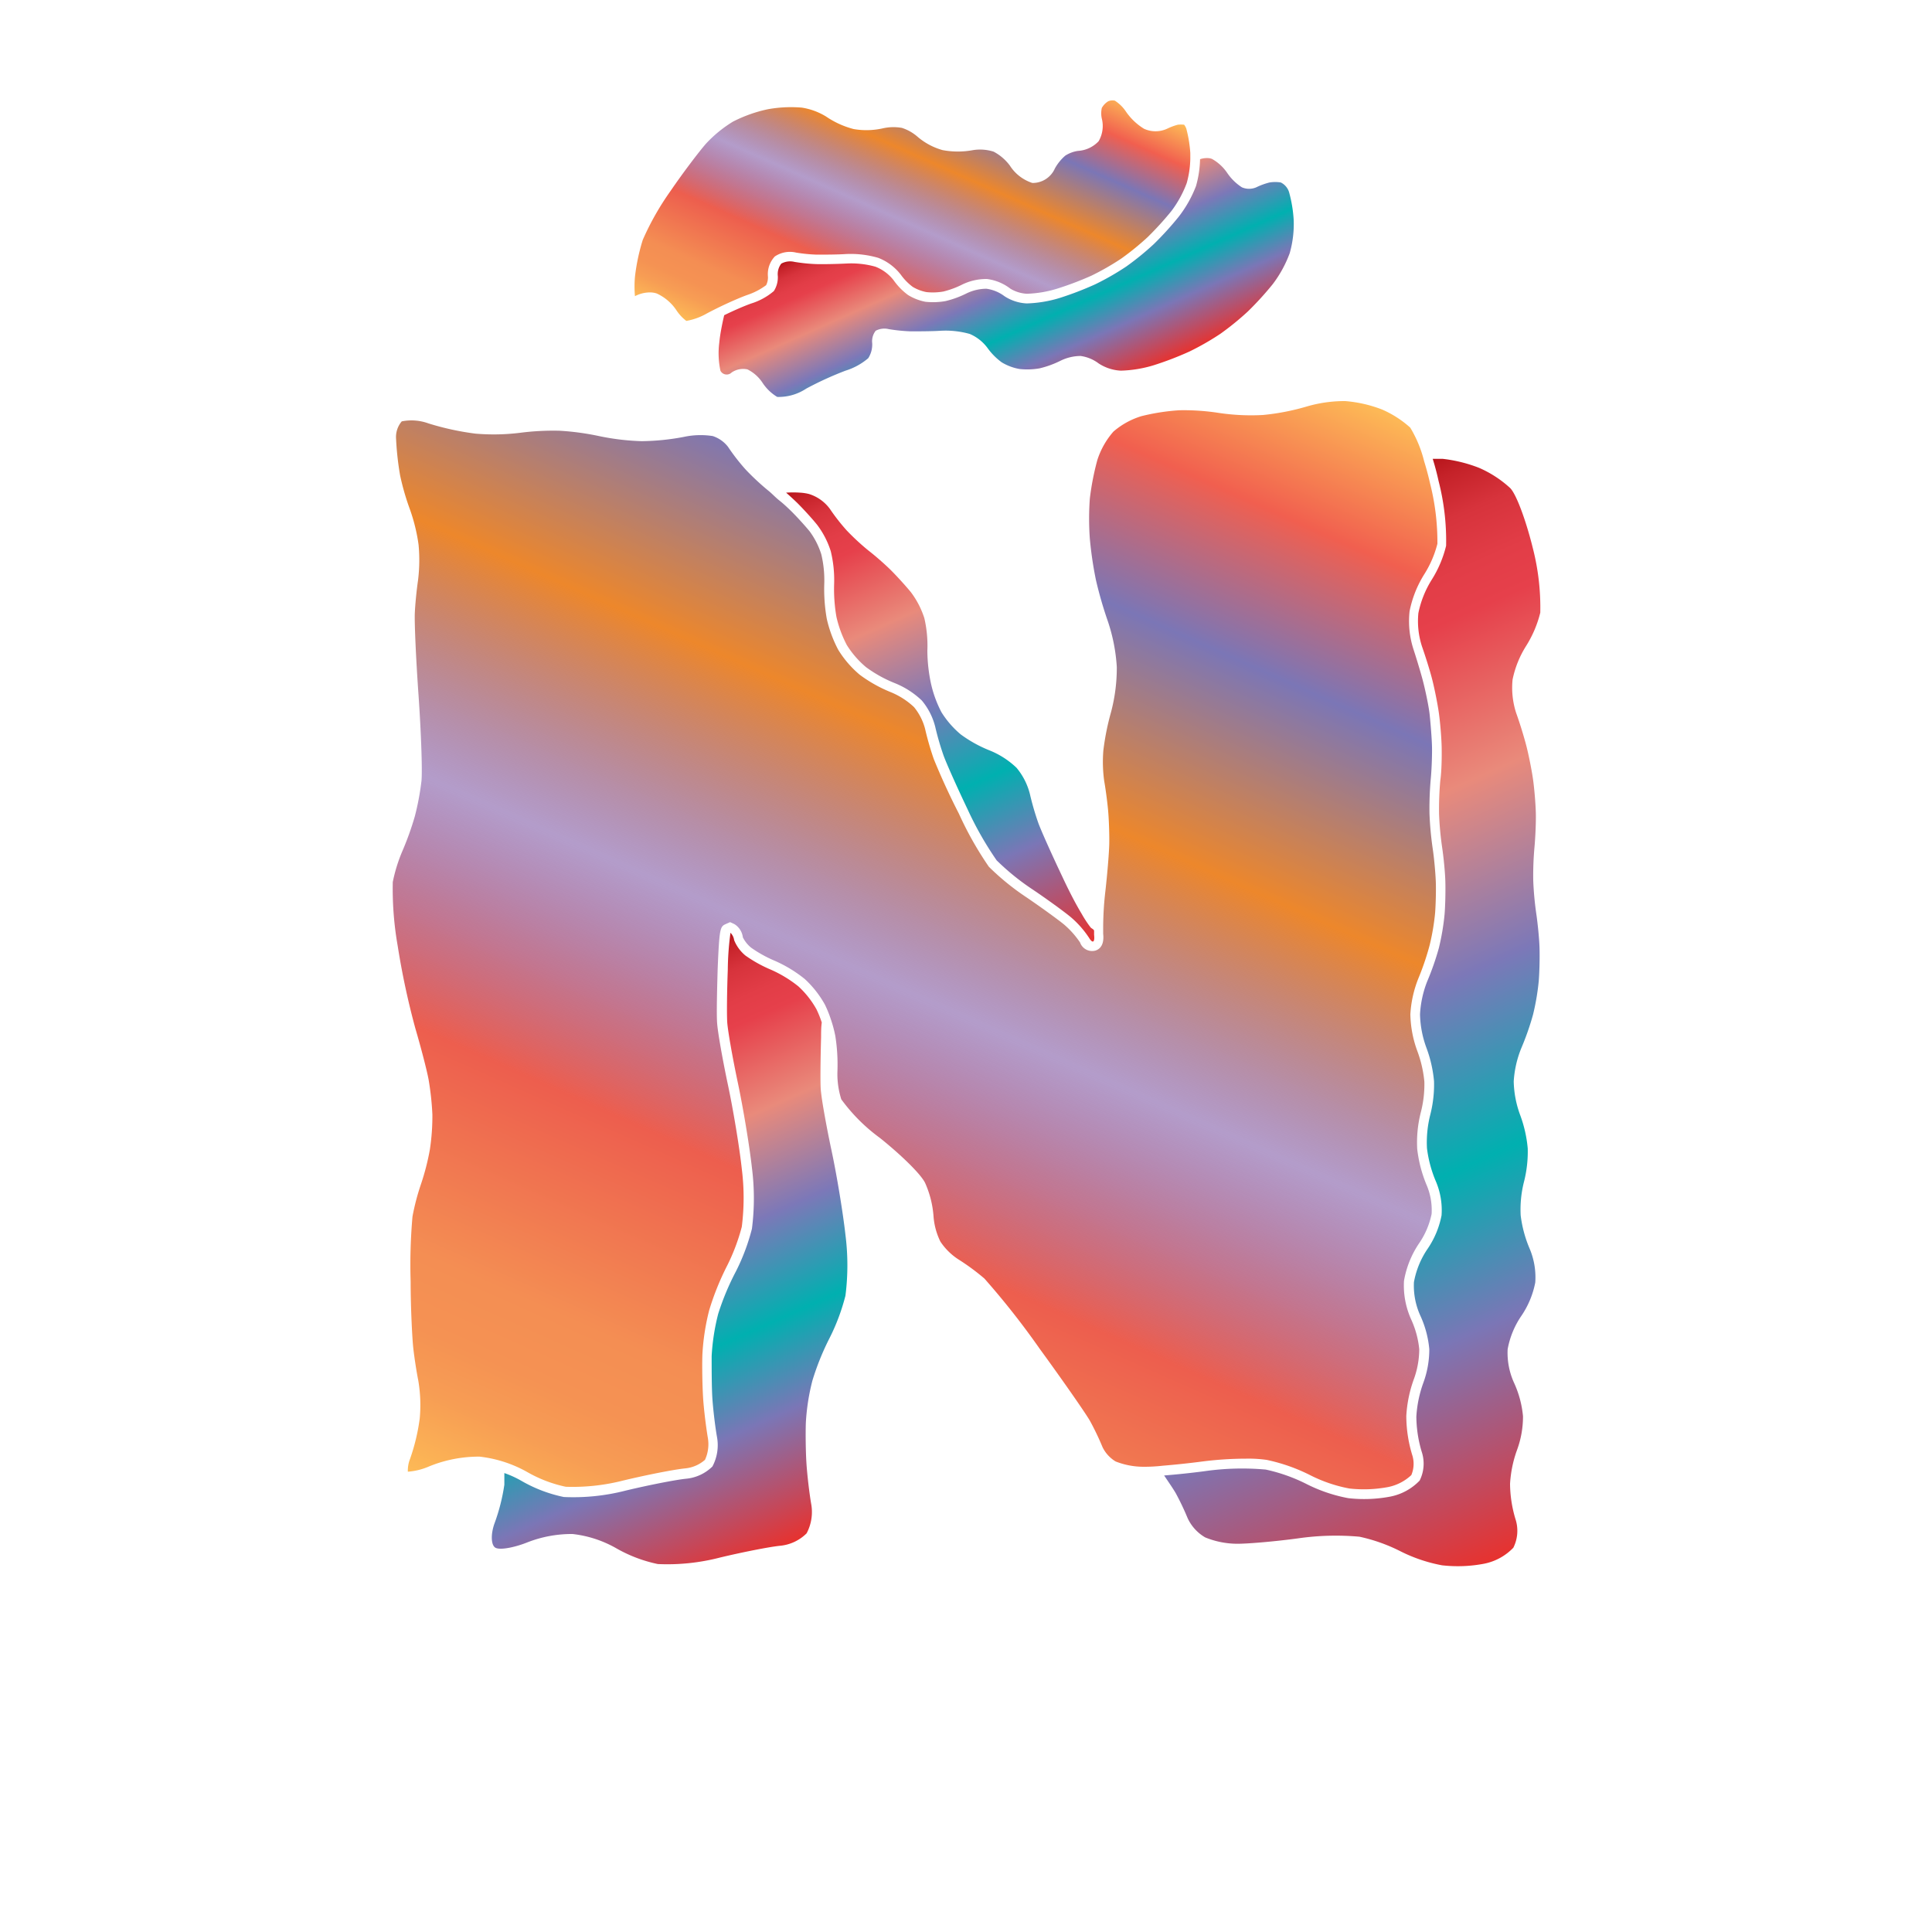 <svg xmlns="http://www.w3.org/2000/svg" xmlns:xlink="http://www.w3.org/1999/xlink" width="200" height="200" viewBox="0 0 200 200"><defs><linearGradient id="a" x1="86.6" y1="40.11" x2="102.66" y2="4.04" gradientUnits="userSpaceOnUse"><stop offset="0" stop-color="#fdba56"/><stop offset=".02" stop-color="#fbb055"/><stop offset=".06" stop-color="#f79d54"/><stop offset=".1" stop-color="#f59253"/><stop offset=".15" stop-color="#f48e53"/><stop offset=".3" stop-color="#ed5e4e"/><stop offset=".47" stop-color="#683a96" stop-opacity=".5"/><stop offset=".64" stop-color="#ed872b"/><stop offset=".79" stop-color="#7b76b6"/><stop offset=".9" stop-color="#f15f4f"/><stop offset="1" stop-color="#fdba56"/></linearGradient><linearGradient id="c" x1="65.1" y1="162.6" x2="122.65" y2="33.35" xlink:href="#a"/><linearGradient id="b" x1="99.51" y1="19" x2="109.87" y2="42.28" gradientUnits="userSpaceOnUse"><stop offset="0" stop-color="#b7151b"/><stop offset=".02" stop-color="#c52229"/><stop offset=".06" stop-color="#d7333c"/><stop offset=".11" stop-color="#e23d47"/><stop offset=".15" stop-color="#e6404b"/><stop offset=".3" stop-color="#e98a7b"/><stop offset=".47" stop-color="#7c78b8"/><stop offset=".64" stop-color="#00b0b0"/><stop offset=".79" stop-color="#7b76b6"/><stop offset="1" stop-color="#e7322f"/></linearGradient><linearGradient id="d" x1="55.83" y1="105.36" x2="80.35" y2="160.44" xlink:href="#b"/><linearGradient id="e" x1="85.88" y1="49.03" x2="108.37" y2="99.56" xlink:href="#b"/><linearGradient id="f" x1="119.99" y1="60.08" x2="163.42" y2="157.62" xlink:href="#b"/></defs><title>_</title><path d="M122.81 13.33a1.4 1.4 0 0 0-.23-.42 3 3 0 0 0-.65 0 6.14 6.14 0 0 0-1.12.42 2.87 2.87 0 0 1-2.38 0 6.18 6.18 0 0 1-1.9-1.82 3.91 3.91 0 0 0-1.12-1.09 1.11 1.11 0 0 0-.7.07 1.93 1.93 0 0 0-.65.68 2.56 2.56 0 0 0 0 1.11 3.13 3.13 0 0 1-.33 2.34 3.19 3.19 0 0 1-2.13 1 3.3 3.3 0 0 0-1.32.49 4.89 4.89 0 0 0-1.08 1.33 2.51 2.51 0 0 1-2.33 1.5 4.34 4.34 0 0 1-2.33-1.8 5 5 0 0 0-1.68-1.44 4.64 4.64 0 0 0-2.13-.16 8.55 8.55 0 0 1-3.15 0A6.77 6.77 0 0 1 95 14.17a4.63 4.63 0 0 0-1.63-.93 5 5 0 0 0-2 .05 7.76 7.76 0 0 1-3 .07 9.1 9.1 0 0 1-2.86-1.3 6.78 6.78 0 0 0-2.51-.92 13.48 13.48 0 0 0-3.52.17 14.49 14.49 0 0 0-3.6 1.28 13 13 0 0 0-2.83 2.32c-.71.82-2.37 3-3.63 4.85a28.48 28.48 0 0 0-2.88 5.07 20.66 20.66 0 0 0-.81 3.83 11.38 11.38 0 0 0 0 2 3.38 3.38 0 0 1 1.54-.39 2.26 2.26 0 0 1 .71.11 4.89 4.89 0 0 1 2.07 1.78 4.43 4.43 0 0 0 1 1.06 6.52 6.52 0 0 0 2.14-.78c.39-.21.85-.44 1.32-.67 1.08-.52 2.18-1 2.89-1.25a6.83 6.83 0 0 0 1.91-1 1.8 1.8 0 0 0 .19-.85 2.67 2.67 0 0 1 .71-2.12 2.79 2.79 0 0 1 2.21-.4 16.49 16.49 0 0 0 2.12.21c.71 0 2.09 0 3-.06a10.2 10.2 0 0 1 3.37.39 5.42 5.42 0 0 1 2.36 1.77 5.72 5.72 0 0 0 1.22 1.24 4.33 4.33 0 0 0 1.43.54 6.41 6.41 0 0 0 1.73-.06 9.23 9.23 0 0 0 1.89-.69 5.7 5.7 0 0 1 2.62-.61 5 5 0 0 1 2.43 1 3.67 3.67 0 0 0 1.72.53 11.93 11.93 0 0 0 3.07-.51 32.67 32.67 0 0 0 3.62-1.37 26.55 26.55 0 0 0 3.07-1.76 28.18 28.18 0 0 0 2.72-2.21 32.21 32.21 0 0 0 2.47-2.71 11.39 11.39 0 0 0 1.59-2.9 10.09 10.09 0 0 0 .37-2.5v-.61a13.11 13.11 0 0 0-.41-2.51z" fill="url(#a)"/><path d="M79.57 50.82a25.72 25.72 0 0 1-2.35-2.18 21 21 0 0 1-1.86-2.39 3.29 3.29 0 0 0-1.58-1.11 8.23 8.23 0 0 0-3 .09 24.59 24.59 0 0 1-4.36.44 25 25 0 0 1-4.42-.53 27.19 27.19 0 0 0-4.07-.55 26.7 26.7 0 0 0-4.07.21 22.22 22.22 0 0 1-4.64.09 28.4 28.4 0 0 1-4.87-1.06 5.13 5.13 0 0 0-2.76-.21 2.5 2.5 0 0 0-.59 1.79 30.8 30.8 0 0 0 .42 3.81 26 26 0 0 0 1 3.47 18.42 18.42 0 0 1 .91 3.7 17 17 0 0 1-.06 3.72c-.14.93-.29 2.44-.33 3.37s.1 4.42.39 8.54c.24 3.45.41 7.69.3 8.83a27.36 27.36 0 0 1-.68 3.63 30.59 30.59 0 0 1-1.29 3.61 16.38 16.38 0 0 0-1 3.22 34.16 34.16 0 0 0 .51 6.61 79.44 79.44 0 0 0 1.83 8.55c.57 1.94 1.19 4.32 1.37 5.3a29.7 29.7 0 0 1 .39 3.61 23 23 0 0 1-.26 3.62 24.94 24.94 0 0 1-.94 3.64 24 24 0 0 0-.86 3.3 57 57 0 0 0-.19 6.75c0 2.8.17 5.93.27 6.84s.33 2.44.52 3.38a15.12 15.12 0 0 1 .15 3.93 20.78 20.78 0 0 1-1 4.18 3.29 3.29 0 0 0-.23 1.33 6.75 6.75 0 0 0 2.23-.56 13.65 13.65 0 0 1 5.19-1 13 13 0 0 1 4.93 1.59 13.71 13.71 0 0 0 4 1.53 21.18 21.18 0 0 0 6-.66c2.38-.57 5.22-1.13 6.34-1.24a3.65 3.65 0 0 0 2.07-.89 3.88 3.88 0 0 0 .29-2.31c-.19-1.13-.42-3-.49-4.18s-.11-3.15-.07-4.38a23.49 23.49 0 0 1 .71-4.63 27.94 27.94 0 0 1 1.85-4.59 20.67 20.67 0 0 0 1.52-4.03 23.89 23.89 0 0 0 0-6c-.24-2.23-.89-6.14-1.44-8.72-.5-2.36-1.06-5.42-1.12-6.45s0-3.35.06-5.47c.18-4.41.26-4.44.88-4.72l.41-.18.42.19a1.87 1.87 0 0 1 .9 1.38 3.2 3.2 0 0 0 .88 1.09 13 13 0 0 0 2.4 1.33 13.63 13.63 0 0 1 3.12 1.89 10.47 10.47 0 0 1 2.1 2.67 11.71 11.71 0 0 1 .61 1.51 13.19 13.19 0 0 1 .46 1.71 18.9 18.9 0 0 1 .22 3.69 8.67 8.67 0 0 0 .4 2.88 18.24 18.24 0 0 0 4 4c1.93 1.54 4.16 3.63 4.67 4.64a10.27 10.27 0 0 1 .88 3.49 7.09 7.09 0 0 0 .71 2.6 6.44 6.44 0 0 0 1.83 1.82 23.3 23.3 0 0 1 2.72 2 81.67 81.67 0 0 1 5.74 7.29c2.19 3 4.73 6.63 5.2 7.46a28.19 28.19 0 0 1 1.3 2.72 3.53 3.53 0 0 0 1.35 1.47 7.9 7.9 0 0 0 2.88.55 17.12 17.12 0 0 0 2-.11c1.33-.11 2.83-.27 4.12-.44A36.43 36.43 0 0 1 129 151a13.3 13.3 0 0 1 2.14.13 18.36 18.36 0 0 1 4.55 1.61 15.05 15.05 0 0 0 4 1.35 13.55 13.55 0 0 0 4-.15 4.92 4.92 0 0 0 2.41-1.24 3 3 0 0 0 .08-2.12 14 14 0 0 1-.6-4 13.3 13.3 0 0 1 .8-3.86 9.13 9.13 0 0 0 .54-3.05 9.7 9.7 0 0 0-.83-3.07 8.52 8.52 0 0 1-.75-4 9.89 9.89 0 0 1 1.59-3.93 8.35 8.35 0 0 0 1.27-3 6.64 6.64 0 0 0-.49-2.93 13.66 13.66 0 0 1-1-3.79 12.54 12.54 0 0 1 .38-3.83 11.57 11.57 0 0 0 .36-3.14 12.34 12.34 0 0 0-.72-3.15A11.63 11.63 0 0 1 146 105a11.8 11.8 0 0 1 .88-3.84 27.12 27.12 0 0 0 1.12-3.33 23.53 23.53 0 0 0 .56-3.3c.07-.91.11-2.44.07-3.35s-.18-2.45-.32-3.35a34.77 34.77 0 0 1-.33-3.59 34.26 34.26 0 0 1 .13-3.59c.09-.91.15-2.44.13-3.34s-.15-2.44-.24-3.31-.43-2.45-.66-3.36-.7-2.45-1-3.37a9.48 9.48 0 0 1-.42-4 11.34 11.34 0 0 1 1.55-3.87 10.92 10.92 0 0 0 1.33-3.11 24.68 24.68 0 0 0-.77-6.29c-.16-.71-.36-1.46-.6-2.24a12.6 12.6 0 0 0-1.44-3.49 10.75 10.75 0 0 0-2.9-1.87 13.5 13.5 0 0 0-3.83-.88 13.93 13.93 0 0 0-3.95.55 24 24 0 0 1-4.58.89 22.55 22.55 0 0 1-4.59-.22 23.6 23.6 0 0 0-4.07-.27 22 22 0 0 0-3.91.61 8 8 0 0 0-2.9 1.6 8.33 8.33 0 0 0-1.66 2.93 27.41 27.41 0 0 0-.78 4 28.63 28.63 0 0 0 0 4.16 38.59 38.59 0 0 0 .63 4.27 41.85 41.85 0 0 0 1.24 4.29 18.28 18.28 0 0 1 .92 4.71 17.79 17.79 0 0 1-.61 4.73 26 26 0 0 0-.78 3.91 14.43 14.43 0 0 0 .09 3.19c.16.9.35 2.36.42 3.25s.12 2.35.1 3.26-.2 3.08-.4 4.86a33.07 33.07 0 0 0-.23 4.09v.33c.13 1.18-.36 1.6-.79 1.74a1.32 1.32 0 0 1-1.6-.83 9.14 9.14 0 0 0-1.69-1.89c-.65-.53-2.42-1.81-3.86-2.79a25.86 25.86 0 0 1-3.89-3.16 35.43 35.43 0 0 1-3.1-5.49 71.414 71.414 0 0 1-2.6-5.65 30 30 0 0 1-.91-3.16 5.92 5.92 0 0 0-1.14-2.23 7.83 7.83 0 0 0-2.39-1.54A14.42 14.42 0 0 1 89 69.85a10.63 10.63 0 0 1-2.23-2.59 13 13 0 0 1-1.18-3.19 17.61 17.61 0 0 1-.26-3.69 11.59 11.59 0 0 0-.31-3A8.13 8.13 0 0 0 83.81 55c-.5-.61-1.41-1.61-2-2.18-.3-.29-.7-.67-1.12-1s-.79-.74-1.12-1z" fill="url(#c)"/><path d="M124.23 16.48a11 11 0 0 1-.42 2.78 12.39 12.39 0 0 1-1.81 3.2 32.51 32.51 0 0 1-2.57 2.82 28.68 28.68 0 0 1-2.84 2.31 27.45 27.45 0 0 1-3.21 1.84 33.44 33.44 0 0 1-3.7 1.42 12.86 12.86 0 0 1-3.39.56 4.6 4.6 0 0 1-2.31-.75 4 4 0 0 0-1.87-.77 4.78 4.78 0 0 0-2.09.5 10 10 0 0 1-2.15.78 7.41 7.41 0 0 1-2.07.07 5.33 5.33 0 0 1-1.8-.7A6.66 6.66 0 0 1 92.5 29a4.44 4.44 0 0 0-1.87-1.39 9.25 9.25 0 0 0-3-.33c-1 .05-2.37.08-3.11.06a17.29 17.29 0 0 1-2.28-.23 1.91 1.91 0 0 0-1.36.18 1.77 1.77 0 0 0-.36 1.29 2.64 2.64 0 0 1-.41 1.55 6.63 6.63 0 0 1-2.35 1.29c-.71.25-1.79.72-2.79 1.21-.1.4-.19.83-.27 1.25-.11.58-.2 1.14-.24 1.6a8.6 8.6 0 0 0 .12 2.9.73.73 0 0 0 1.16.18 2.11 2.11 0 0 1 1.64-.32 4 4 0 0 1 1.56 1.39 4.73 4.73 0 0 0 1.52 1.46 5.18 5.18 0 0 0 3-.86 34.74 34.74 0 0 1 4.07-1.86 6.63 6.63 0 0 0 2.35-1.29 2.64 2.64 0 0 0 .41-1.55 1.77 1.77 0 0 1 .36-1.29 1.91 1.91 0 0 1 1.35-.17 17.29 17.29 0 0 0 2.28.23c.74 0 2.14 0 3.11-.06a9.25 9.25 0 0 1 3 .33 4.44 4.44 0 0 1 1.82 1.43 6.66 6.66 0 0 0 1.49 1.51 5.33 5.33 0 0 0 1.85.69 7.41 7.41 0 0 0 2.07-.07 10 10 0 0 0 2.15-.78 4.78 4.78 0 0 1 2.09-.5 4 4 0 0 1 1.87.77 4.6 4.6 0 0 0 2.31.75 12.86 12.86 0 0 0 3.39-.56 33.44 33.44 0 0 0 3.7-1.42 27.45 27.45 0 0 0 3.21-1.84 28.68 28.68 0 0 0 2.84-2.31 32.51 32.51 0 0 0 2.57-2.82 12.39 12.39 0 0 0 1.76-3.21 11 11 0 0 0 .41-3.49 13.92 13.92 0 0 0-.46-2.77 1.66 1.66 0 0 0-.87-1.06 3.59 3.59 0 0 0-1.17 0 7 7 0 0 0-1.37.5 1.88 1.88 0 0 1-1.49 0 5.31 5.31 0 0 1-1.52-1.49 4.67 4.67 0 0 0-1.56-1.44 1.28 1.28 0 0 0-.27-.08 2.21 2.21 0 0 0-.98.1z" fill="url(#b)"/><path d="M85 107.35c0-.53 0-1 .07-1.5a10.85 10.85 0 0 0-.55-1.37 9.48 9.48 0 0 0-1.87-2.37 12.74 12.74 0 0 0-2.85-1.73 13.77 13.77 0 0 1-2.63-1.46A4 4 0 0 1 76 97.33a1.36 1.36 0 0 0-.38-.77 30.55 30.55 0 0 0-.28 3.85c-.08 2.08-.11 4.5-.06 5.37s.55 3.7 1.1 6.3 1.21 6.56 1.46 8.82a24.88 24.88 0 0 1 0 6.3 21.52 21.52 0 0 1-1.65 4.4 26.85 26.85 0 0 0-1.84 4.4 22.26 22.26 0 0 0-.68 4.39c0 1.21 0 3.13.07 4.28s.29 3 .48 4.07a4.7 4.7 0 0 1-.47 3.07 4.48 4.48 0 0 1-2.75 1.27c-1.08.11-3.87.66-6.21 1.22a21.71 21.71 0 0 1-6.42.67 14.7 14.7 0 0 1-4.37-1.66 10.45 10.45 0 0 0-1.79-.82v1.21a20 20 0 0 1-1 3.95c-.42 1.13-.39 2.28.06 2.56s1.93 0 3.26-.52a12.59 12.59 0 0 1 4.74-.89 11.76 11.76 0 0 1 4.48 1.45 14.7 14.7 0 0 0 4.35 1.66 21.71 21.71 0 0 0 6.42-.67c2.33-.56 5.13-1.11 6.21-1.22a4.48 4.48 0 0 0 2.77-1.29 4.7 4.7 0 0 0 .47-3.07c-.19-1.09-.4-2.92-.48-4.07s-.11-3.08-.07-4.28a22.26 22.26 0 0 1 .68-4.39 26.85 26.85 0 0 1 1.77-4.39 21.52 21.52 0 0 0 1.65-4.4 24.88 24.88 0 0 0 0-6.3c-.25-2.25-.9-6.22-1.46-8.82-.36-1.69-.69-3.46-.9-4.75-.11-.69-.18-1.25-.2-1.55-.05-.86-.02-3.28.04-5.36z" fill="url(#d)"/><path d="M81.38 51c.43.38.85.77 1.16 1.07.6.6 1.53 1.61 2.05 2.26A9 9 0 0 1 86 57.06a12.61 12.61 0 0 1 .35 3.37 16.67 16.67 0 0 0 .24 3.44 12 12 0 0 0 1.07 2.9 9.65 9.65 0 0 0 2 2.3 13.46 13.46 0 0 0 3 1.66 8.75 8.75 0 0 1 2.77 1.79 6.83 6.83 0 0 1 1.38 2.7 28.7 28.7 0 0 0 .87 3c.29.8 1.41 3.31 2.49 5.57a34.74 34.74 0 0 0 3 5.27 24.88 24.88 0 0 0 3.7 3c1.49 1 3.26 2.29 3.94 2.85a10.07 10.07 0 0 1 1.92 2.16c.38.63.62.5.53-.3v-.4c0-.16-.26-.25-.35-.35a11.38 11.38 0 0 1-.94-1.43c-.61-1-1.36-2.46-2-3.84-1.08-2.27-2.2-4.77-2.49-5.57a28.7 28.7 0 0 1-.87-3 6.83 6.83 0 0 0-1.38-2.7 8.75 8.75 0 0 0-2.77-1.79 13.46 13.46 0 0 1-3-1.66 9.65 9.65 0 0 1-2-2.3 12 12 0 0 1-1.07-2.9 16.67 16.67 0 0 1-.39-3.46 12.61 12.61 0 0 0-.31-3.37 9 9 0 0 0-1.39-2.69c-.53-.65-1.45-1.66-2.05-2.26s-1.66-1.53-2.34-2.05a24.63 24.63 0 0 1-2.24-2.07 20.27 20.27 0 0 1-1.76-2.25 4.24 4.24 0 0 0-2.16-1.54 4.8 4.8 0 0 0-.93-.14 10.58 10.58 0 0 0-1.44 0z" fill="url(#e)"/><path d="M148.31 47.48c.23.74.44 1.53.61 2.31a24.75 24.75 0 0 1 .78 6.71 11.77 11.77 0 0 1-1.48 3.5 10.38 10.38 0 0 0-1.39 3.47 8.47 8.47 0 0 0 .38 3.47c.35 1 .83 2.51 1.07 3.47s.55 2.51.68 3.46.26 2.51.28 3.46 0 2.51-.14 3.46a33 33 0 0 0-.13 3.47 33.45 33.45 0 0 0 .32 3.47c.15 1 .3 2.51.33 3.47s0 2.51-.08 3.47a24.53 24.53 0 0 1-.59 3.47 27.91 27.91 0 0 1-1.21 3.46 10.86 10.86 0 0 0-.74 3.4 10.64 10.64 0 0 0 .66 3.46 13.31 13.31 0 0 1 .79 3.47 12.6 12.6 0 0 1-.39 3.47 11.6 11.6 0 0 0-.34 3.47 12.69 12.69 0 0 0 .94 3.47 7.62 7.62 0 0 1 .57 3.47 9.24 9.24 0 0 1-1.44 3.46 8.92 8.92 0 0 0-1.42 3.46 7.5 7.5 0 0 0 .66 3.46 10.59 10.59 0 0 1 .93 3.47 10 10 0 0 1-.61 3.47 12.32 12.32 0 0 0-.73 3.52 13 13 0 0 0 .55 3.62 3.91 3.91 0 0 1-.21 3 5.73 5.73 0 0 1-3 1.65 14.48 14.48 0 0 1-4.38.17 16.05 16.05 0 0 1-4.3-1.45 17.55 17.55 0 0 0-4.25-1.51 27.37 27.37 0 0 0-6.35.17c-1.37.18-2.9.34-4.17.44l.64.95c.27.4.46.71.55.86a27 27 0 0 1 1.24 2.6 4.47 4.47 0 0 0 1.82 2 8.85 8.85 0 0 0 3.35.66c1.13 0 4-.25 6.27-.56a27.37 27.37 0 0 1 6.35-.17 17.55 17.55 0 0 1 4.25 1.51 16.05 16.05 0 0 0 4.3 1.45 14.48 14.48 0 0 0 4.38-.17 5.73 5.73 0 0 0 3-1.65 3.91 3.91 0 0 0 .21-3 13 13 0 0 1-.55-3.62 12.32 12.32 0 0 1 .73-3.52 10 10 0 0 0 .61-3.47 10.59 10.59 0 0 0-.93-3.47 7.5 7.5 0 0 1-.66-3.46 8.92 8.92 0 0 1 1.42-3.46 9.24 9.24 0 0 0 1.44-3.46 7.62 7.62 0 0 0-.57-3.47 12.69 12.69 0 0 1-.94-3.47 11.6 11.6 0 0 1 .34-3.47 12.6 12.6 0 0 0 .39-3.47 13.31 13.31 0 0 0-.79-3.47 10.64 10.64 0 0 1-.66-3.46 10.86 10.86 0 0 1 .79-3.46 27.91 27.91 0 0 0 1.21-3.46 24.53 24.53 0 0 0 .59-3.47c.08-1 .11-2.51.08-3.47s-.19-2.51-.33-3.47a33.45 33.45 0 0 1-.32-3.47 33 33 0 0 1 .13-3.47c.09-1 .16-2.51.14-3.46s-.15-2.51-.28-3.46-.44-2.51-.68-3.46-.72-2.51-1.07-3.47a8.47 8.47 0 0 1-.38-3.47 10.38 10.38 0 0 1 1.39-3.47 11.77 11.77 0 0 0 1.48-3.47 24.75 24.75 0 0 0-.78-6.71c-.67-2.71-1.67-5.5-2.33-6.18a11.54 11.54 0 0 0-3.23-2.1 14.87 14.87 0 0 0-3.76-.93h-1.05z" fill="url(#f)"/></svg>